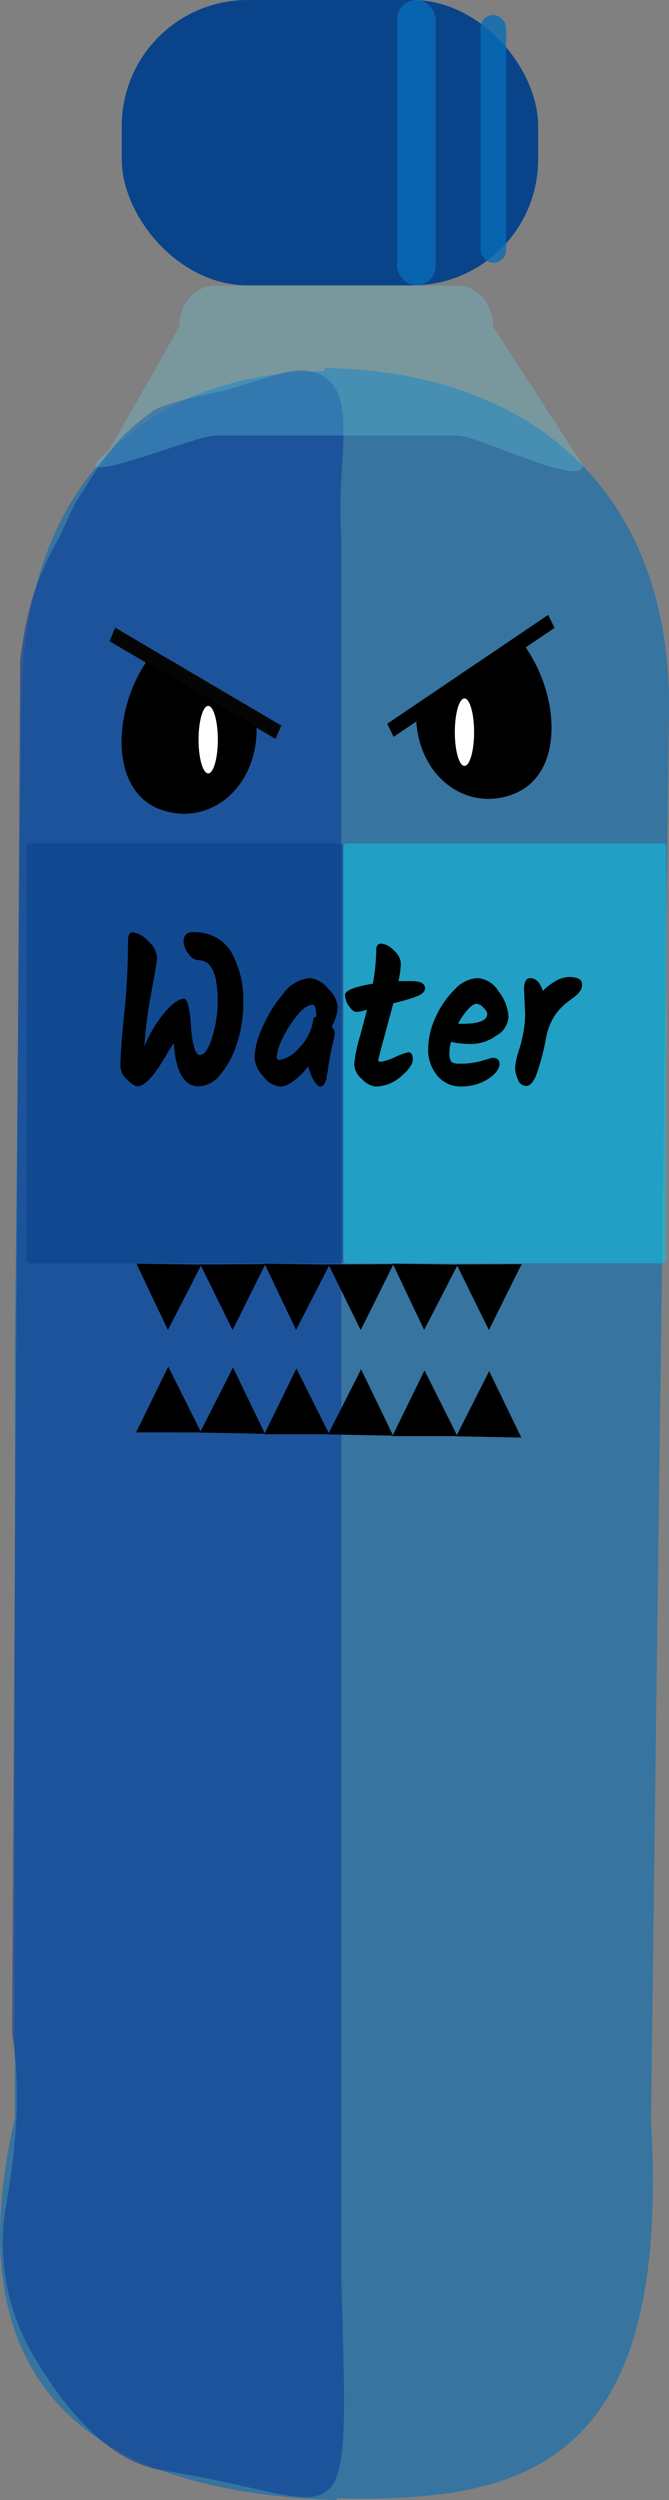 <svg xmlns="http://www.w3.org/2000/svg" width="75" height="280" viewBox="0 0 75 280"><rect x="0" y="0" width="75" height="280" fill="#808080" stroke="none"/><defs><style>.cls-1,.cls-6{fill:#086cb6;}.cls-1,.cls-2,.cls-3,.cls-4{opacity:0.6;}.cls-2{fill:#0c3f96;}.cls-3,.cls-5{fill:#09448b;}.cls-4{fill:#14bddc;}.cls-6{opacity:0.8;}.cls-7{fill:#6ad0df;opacity:0.3;}.cls-8{fill:#050505;}.cls-9{fill:#fff;}</style></defs><title>water</title><g id="Layer_6" data-name="Layer 6"><path class="cls-1" d="M36.39,41.21v.36c-21.66.19-34,14.38-34,37.78l-.72,70.94v86.94c-8.11,34.86,15,42.07,36.09,42.77v-.22c21.33.57,37.5-3.85,35.22-42.24l.72-56.14.4-30.8L75,79.67C75.3,56.12,60.76,41.63,36.39,41.21Z"/><path class="cls-2" d="M18.4,276.7h0c21.39,3.36,20.68,10,19.86-21.83V60c-.67-9.18,2.58-17.43-3.82-18.47-2.56-.42-5.9,1.59-11.86,2.79a28,28,0,0,0-4.39,1.21l-.55.2c-4.68,3-6.42,6.31-8.86,10.07-.88,1.36-1.53,3.31-2.32,4.72C3.89,65.2,3,68.29,2.26,73.93l-.9,153.85c1,6.29.47,12.56-.6,18.73l-.06.37a24.83,24.83,0,0,0,2.8,16.51C7.48,270.29,12.47,275.86,18.4,276.7Z"/><rect class="cls-3" x="2.99" y="94.46" width="35.49" height="47.03" rx="0.41"/><rect class="cls-4" x="38.48" y="94.46" width="36.22" height="47.03" rx="0.41"/><rect class="cls-5" x="13.65" width="46.68" height="31.96" rx="14.11"/><rect class="cls-6" x="44.53" width="4.31" height="31.96" rx="2.15"/><rect class="cls-6" x="53.87" y="1.68" width="2.87" height="27.75" rx="1.44"/><path class="cls-7" d="M51.35,48.78H24.06c-2.17,0-18.31,6.73-11.85,1.68l7.9-13.88C20.11,34,21.89,32,24.06,32H51.35c2.18,0,3.95,2.08,3.95,4.62L65.36,52.14C65.36,54.69,53.53,48.78,51.35,48.78Z"/><polygon class="cls-8" points="30.89 82.76 12.28 71.81 12.92 70.3 31.53 81.26 30.89 82.76"/><polygon points="62.17 70.32 44.13 82.52 43.41 81.06 61.45 68.87 62.17 70.32"/><path d="M58.76,72.26,46.65,80.05c0,6.75,5.6,11.1,11.1,8.8S62.79,77.85,58.76,72.26Z"/><path d="M17.94,90.64c5.57,2.06,11-2.52,10.82-9.27L16.41,74.11C12.56,79.86,12.38,88.58,17.94,90.64Z"/><ellipse class="cls-9" cx="52.07" cy="82" rx="1.08" ry="3.78"/><ellipse class="cls-9" cx="23.34" cy="82.84" rx="1.08" ry="3.78"/><polygon points="18.82 148.94 17.06 145.24 15.3 141.53 18.95 141.58 22.59 141.63 20.71 145.29 18.82 148.94"/><polygon points="26.08 148.96 24.27 145.29 22.46 141.61 26.1 141.6 29.75 141.58 27.91 145.27 26.08 148.96"/><polygon points="33.19 148.94 31.43 145.24 29.66 141.53 33.31 141.58 36.95 141.63 35.07 145.29 33.19 148.94"/><polygon points="40.44 148.96 38.63 145.29 36.82 141.61 40.47 141.6 44.11 141.58 42.28 145.27 40.44 148.96"/><polygon points="47.55 148.94 45.79 145.24 44.03 141.53 47.67 141.58 51.32 141.63 49.44 145.29 47.55 148.94"/><polygon points="54.81 148.96 53 145.29 51.19 141.61 54.83 141.6 58.48 141.58 56.64 145.27 54.81 148.96"/><polygon points="18.86 153.06 17.06 156.74 15.26 160.42 18.91 160.42 22.55 160.43 20.71 156.74 18.86 153.06"/><polygon points="26.12 153.15 24.27 156.8 22.42 160.44 26.07 160.51 29.71 160.58 27.91 156.86 26.12 153.15"/><polygon points="33.23 153.27 31.43 156.95 29.63 160.63 33.27 160.63 36.92 160.63 35.07 156.95 33.23 153.27"/><polygon points="40.48 153.36 38.63 157 36.78 160.65 40.43 160.72 44.07 160.79 42.28 157.07 40.48 153.36"/><polygon points="47.59 153.48 45.79 157.16 43.99 160.84 47.63 160.84 51.28 160.84 49.44 157.16 47.59 153.48"/><polygon points="54.84 153.57 52.99 157.21 51.15 160.86 54.79 160.93 58.44 161 56.64 157.28 54.84 153.57"/><path d="M15.41,121.66c-.26,0-.65-.25-1.15-.74a2.12,2.12,0,0,1-.76-1.47c0-1.15.14-3.12.43-5.94s.42-5.51.42-8.1c0-.66.17-1,.52-1a2.86,2.86,0,0,1,1.74,1,2.62,2.62,0,0,1,1,1.88c0,.22-.22,1.56-.67,4a47.8,47.8,0,0,0-.76,5.92,14.32,14.32,0,0,1,2.28-3.82q1.32-1.53,2.16-1.53c.4,0,.67,1,.79,3.13a12.29,12.29,0,0,0,.32,2.16c.16.65.38,1,.66,1,.53,0,1-.66,1.4-2a13.49,13.49,0,0,0,.61-4.06q0-4.55-2.13-4.55a1.46,1.46,0,0,1-1.15-.75,2.4,2.4,0,0,1-.54-1.34c0-.71.37-1.06,1.11-1.06a5,5,0,0,1,2.6.65,4.49,4.49,0,0,1,1.74,1.77,11.2,11.2,0,0,1,1.25,5.51,14.84,14.84,0,0,1-.66,4.37,10.36,10.36,0,0,1-1.84,3.57,3.32,3.32,0,0,1-2.51,1.41c-1.63,0-2.57-1.62-2.79-4.87l-.63,1Q16.67,121.66,15.41,121.66Z"/><path d="M37.17,115a1.06,1.06,0,0,1,.36.68,6.72,6.72,0,0,1-.24,1.27c-.16.65-.26,1.14-.32,1.5s-.1.63-.13.83-.06.37-.07.49,0,.26-.07.43-.06.31-.08.41,0,.22-.08.36a1.12,1.12,0,0,1-.11.3l-.14.23a.46.46,0,0,1-.4.19c-.19,0-.42-.22-.7-.66a5,5,0,0,1-.61-1.6c-1.26,1.5-2.32,2.26-3.18,2.26a2.74,2.74,0,0,1-1.87-1.12,3.37,3.37,0,0,1-1-2.24,9,9,0,0,1,.86-3.19,14.73,14.73,0,0,1,2.36-3.84,4.08,4.08,0,0,1,3-1.76,3,3,0,0,1,2,1.15,3.24,3.24,0,0,1,1.11,2.11A5.1,5.1,0,0,1,37.17,115Zm-5.85,3.72a3.7,3.7,0,0,0,2.14-1.28,5.63,5.63,0,0,0,1.66-3.24.35.35,0,0,1,.34-.33c0-.9-.16-1.34-.38-1.34-.53,0-1.13.4-1.8,1.22a12.77,12.77,0,0,0-1.63,2.61,5.75,5.75,0,0,0-.63,2,.44.44,0,0,0,.05.25S31.19,118.72,31.32,118.72Z"/><path d="M43.62,114.12c-.21.76-.46,1.71-.77,2.86s-.45,1.75-.45,1.82.11.11.33.11a6.1,6.1,0,0,0,1.58-.53,6.55,6.55,0,0,1,1.47-.53c.33,0,.5.27.5.8s-.45,1.17-1.34,1.92a4.4,4.4,0,0,1-2.82,1.12,2.49,2.49,0,0,1-1.53-.83,2.33,2.33,0,0,1-.88-1.67,15,15,0,0,1,.61-3c.41-1.51.69-2.55.83-3.12a4.23,4.23,0,0,1-1.18.26c-.27,0-.55-.22-.85-.65a2.23,2.23,0,0,1-.44-1.23c0-.51,1-.93,3.12-1.28a22.93,22.93,0,0,0,.38-3.79c0-.47.2-.7.6-.7a2.24,2.24,0,0,1,1.34.74,2.07,2.07,0,0,1,.82,1.46,10.52,10.52,0,0,1-.27,2c.65,0,1.14,0,1.47,0,1,0,1.51.27,1.51.8,0,.35-.29.65-.87.89a20.15,20.15,0,0,1-2.69.79C44,112.76,43.83,113.35,43.62,114.12Z"/><path d="M55.62,116a4.79,4.79,0,0,1-2.74.92,9.19,9.19,0,0,1-2.31-.24,4.72,4.72,0,0,0-.19,1.28,1.67,1.67,0,0,0,.19.9q.18.27.9.27a8.79,8.79,0,0,0,2.58-.33l1.12-.33c.55,0,.83.22.83.64,0,.61-.44,1.19-1.3,1.74a5.5,5.5,0,0,1-3,.83A3.35,3.35,0,0,1,49,120.44a4.49,4.49,0,0,1-1-3,8.59,8.59,0,0,1,.86-3.57A10.33,10.33,0,0,1,51,110.79a3.71,3.71,0,0,1,2.56-1.25A3,3,0,0,1,55.87,111,4.9,4.9,0,0,1,57,113.94,2.56,2.56,0,0,1,55.62,116Zm-1.41-3.13a1.18,1.18,0,0,0-.8-.45c-.25,0-.57.21-.95.63a7.29,7.29,0,0,0-1.11,1.61l.52,0c1.84,0,2.76-.37,2.76-1.13A1.28,1.28,0,0,0,54.21,112.88Z"/><path d="M58.87,113.51l-.12-2.66c0-.88.23-1.31.7-1.31a1.17,1.17,0,0,1,.8.35,2.17,2.17,0,0,1,.59,1.1,6.21,6.21,0,0,1,1.5-1.14,3.11,3.11,0,0,1,1.44-.43c1,0,1.47.27,1.47.82a1.29,1.29,0,0,1-.13.63l-.21.29a1.3,1.3,0,0,1-.24.25l-.25.22-.66.49a6.69,6.69,0,0,0-1.55,1.59,6.93,6.93,0,0,0-1,2.58,26.39,26.39,0,0,1-1.05,4c-.34.89-.73,1.33-1.15,1.33a1,1,0,0,1-.94-.7,3.31,3.31,0,0,1-.32-1.33,7.17,7.17,0,0,1,.4-1.88,16.41,16.41,0,0,0,.54-2.15A13,13,0,0,0,58.87,113.51Z"/></g></svg>
